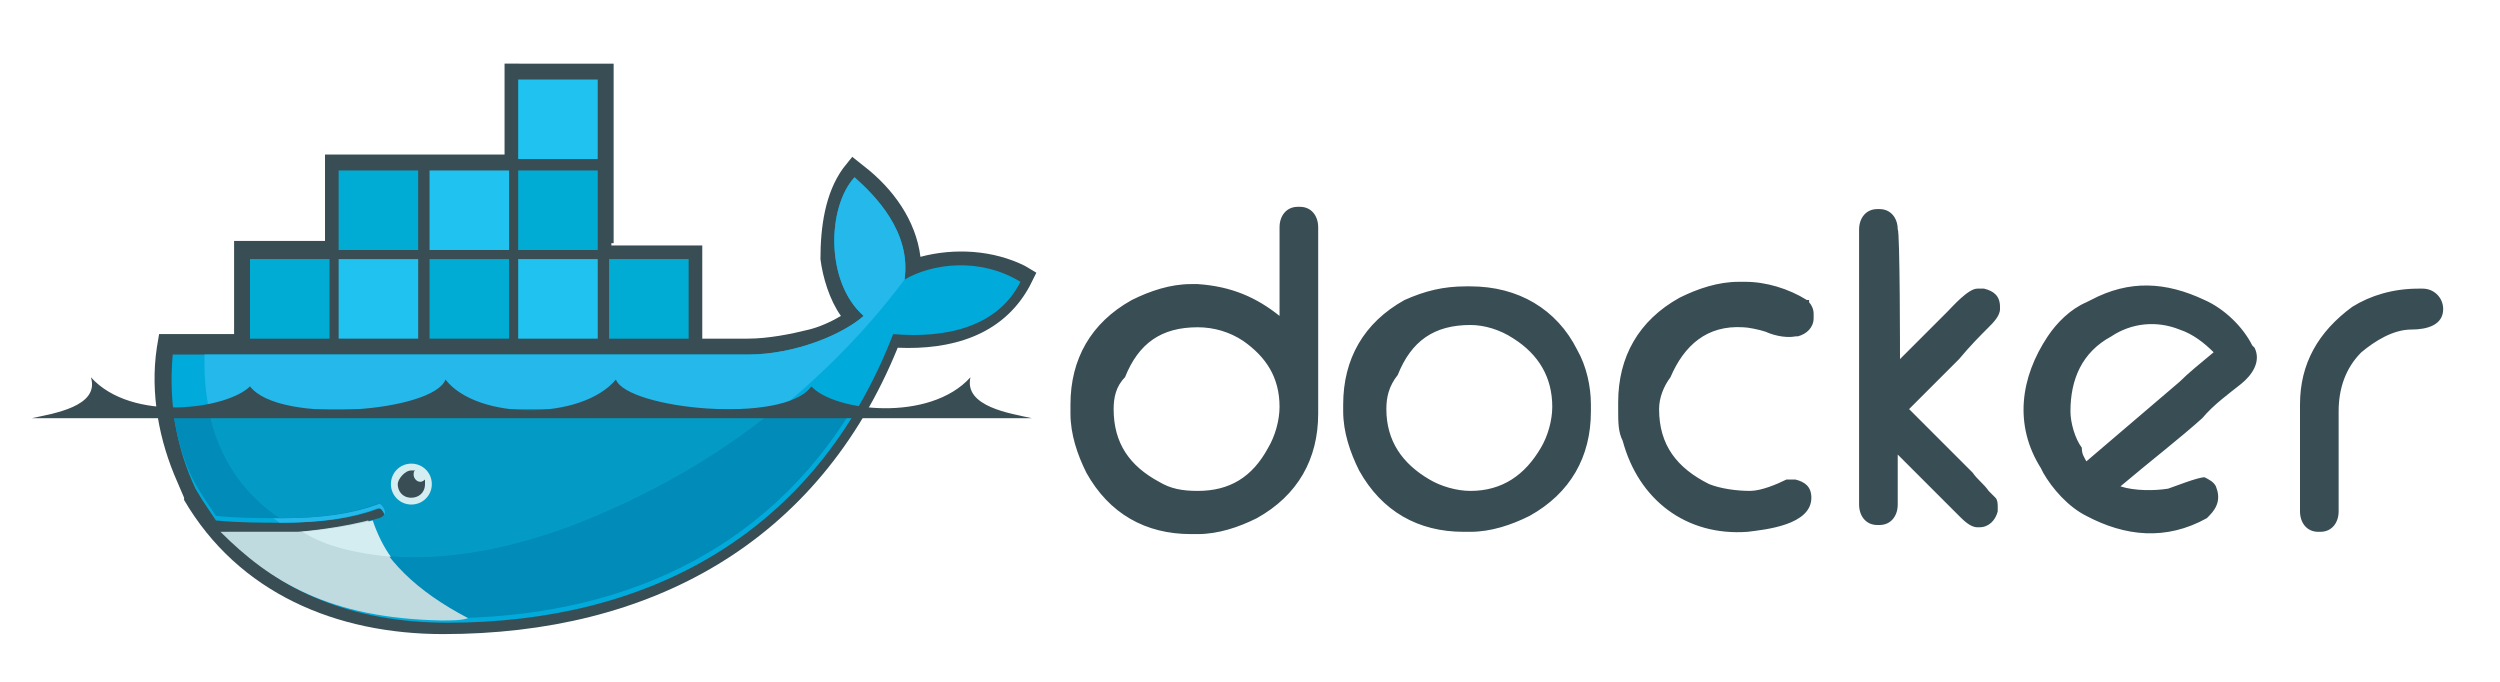 <svg xmlns="http://www.w3.org/2000/svg" viewBox="-25 15 110 30"><path fill="#394D54" d="M1.9 25.8h4v4.1h2c.9 0 1.9-.2 2.7-.4.4-.1.9-.3 1.4-.6-.5-.7-.8-1.7-.9-2.5 0-1.4.2-2.9 1-4l.4-.5.5.4c1.3 1 2.3 2.4 2.5 4 1.5-.4 3.2-.3 4.6.4l.5.3-.3.6c-1.2 2.2-3.5 2.8-5.8 2.7-3.5 8.6-10.9 12.6-20 12.6-4.7 0-9-1.8-11.4-5.9v-.1l-.3-.7c-.8-1.8-1.2-3.9-.9-5.9l.1-.6h3.3v-4.1h4v-3.8h7.9v-4H2v7.9h-.1z"/><path fill="#00AADA" d="M14.8 27.3c.3-2.1-1.3-3.7-2.2-4.5-1.2 1.3-1.3 4.6.4 6.1-.9.8-3 1.7-5.1 1.7h-25.3c-.2 2.2.2 4.2 1 5.9l.3.5.6.9c1 .1 2 .1 2.9.1 1.8 0 3.1-.2 4.2-.6.2-.1.3 0 .4.2.1.2 0 .3-.2.4-.1 0-.3.1-.4.1-.8.2-1.8.4-2.9.5h-3.4c2.1 2.4 5.4 3.8 9.6 3.8 8.8 0 16.2-3.9 19.6-12.7 2.3.2 4.6-.3 5.6-2.3-1.8-1.1-3.9-.8-5.1-.1z"/><path fill="#24B8EB" d="M14.8 27.3c.3-2.1-1.3-3.7-2.2-4.5-1.2 1.3-1.3 4.6.4 6.1-.9.8-3 1.7-5.1 1.7H-16c-.1 3.3 1.2 5.9 3.3 7.4 1.8 0 3.1-.2 4.2-.6.2-.1.3 0 .4.2.1.2 0 .3-.2.4-.1 0-.3.1-.4.1-.8.2-1.8.4-3 .5 3 1.6 7.3 1.6 12.2-.4C6 36.1 11.3 32 14.8 27.3c.1 0 .1 0 0 0z"/><path fill="#008BB8" d="M-17.4 33.1c.2 1.2.5 2.3 1 3.2l.3.5.6.9c1 .1 2 .1 2.9.1 1.8 0 3.1-.2 4.2-.6.2-.1.3 0 .4.2.1.2 0 .3-.2.4-.1 0-.3.1-.4.1-.8.2-1.8.4-3 .5H-15c2.1 2.4 5.4 3.8 9.6 3.8 7.5 0 14-2.8 17.9-9.2h-29.9z"/><path fill="#039BC6" d="M-15.8 33.1c.4 2.1 1.6 3.7 3.1 4.7 1.8 0 3.1-.2 4.2-.6.2-.1.3 0 .4.2.1.2 0 .3-.2.4-.1 0-.3.1-.4.1-.8.2-1.9.4-3 .5 3 1.6 7.3 1.5 12.2-.4 3-1.2 5.9-2.8 8.5-4.9h-24.8z"/><path fill="#00ACD3" d="M-11.2 26.7h.3v2.8h-.3v-2.8zm-.5 0h.3v2.8h-.3v-2.8zm-.5 0h.3v2.8h-.3v-2.8zm-.5 0h.3v2.8h-.3v-2.8zm-.5 0h.3v2.8h-.3v-2.8zm-.6 0h.3v2.8h-.3v-2.8zm-.2-.3h3.5v3.5H-14v-3.5zM-7.2 22.8h.3v2.8h-.3v-2.8zm-.5 0h.3v2.8h-.3v-2.8zm-.5 0h.3v2.8h-.3v-2.8zm-.6 0h.3v2.8h-.3v-2.8zm-.5 0h.3v2.8h-.3v-2.8zm-.5 0h.3v2.8h-.3v-2.8zm-.3-.3h3.5V26h-3.5v-3.5z"/><path fill="#20C2EF" d="M-7.2 26.7h.3v2.8h-.3v-2.8zm-.5 0h.3v2.8h-.3v-2.8zm-.5 0h.3v2.8h-.3v-2.8zm-.6 0h.3v2.8h-.3v-2.8zm-.5 0h.3v2.8h-.3v-2.8zm-.5 0h.3v2.8h-.3v-2.8zm-.3-.3h3.5v3.5h-3.5v-3.5z"/><path fill="#00ACD3" d="M-3.2 26.7h.2v2.8h-.3v-2.8h.1zm-.5 0h.3v2.8h-.3v-2.8zm-.6 0h.3v2.8h-.3v-2.8zm-.5 0h.3v2.8h-.3v-2.8zm-.5 0h.3v2.8h-.3v-2.8zm-.5 0h.3v2.8h-.3v-2.8zm-.3-.3h3.5v3.5h-3.5v-3.5z"/><path fill="#20C2EF" d="M-3.2 22.8h.2v2.8h-.3v-2.8h.1zm-.5 0h.3v2.8h-.3v-2.8zm-.6 0h.3v2.8h-.3v-2.8zm-.5 0h.3v2.8h-.3v-2.8zm-.5 0h.3v2.8h-.3v-2.8zm-.5 0h.3v2.8h-.3v-2.8zm-.3-.3h3.5V26h-3.5v-3.5zM.8 26.7h.3v2.8H.8v-2.8zm-.6 0h.3v2.8H.2v-2.8zm-.5 0H0v2.8h-.3v-2.8zm-.5 0h.3v2.8h-.3v-2.8zm-.5 0h.3v2.8h-.3v-2.8zm-.5 0h.3v2.8h-.3v-2.8zm-.4-.3h3.5v3.5h-3.5v-3.5z"/><path fill="#00ACD3" d="M.8 22.8h.3v2.8H.8v-2.8zm-.6 0h.3v2.8H.2v-2.8zm-.5 0H0v2.8h-.3v-2.8zm-.5 0h.3v2.8h-.3v-2.8zm-.5 0h.3v2.8h-.3v-2.8zm-.5 0h.3v2.8h-.3v-2.8zm-.4-.3h3.5V26h-3.5v-3.5z"/><path fill="#20C2EF" d="M.8 18.8h.3v2.8H.8v-2.8zm-.6 0h.3v2.8H.2v-2.8zm-.5 0H0v2.8h-.3v-2.8zm-.5 0h.3v2.8h-.3v-2.8zm-.5 0h.3v2.8h-.3v-2.8zm-.5 0h.3v2.8h-.3v-2.8zm-.4-.3h3.5V22h-3.5v-3.5z"/><path fill="#00ACD3" d="M4.7 26.7H5v2.8h-.3v-2.8zm-.5 0h.3v2.8h-.3v-2.8zm-.5 0H4v2.8h-.3v-2.8zm-.5 0h.3v2.8h-.3v-2.8zm-.5 0H3v2.8h-.3v-2.8zm-.6 0h.3v2.8h-.3v-2.8zm-.3-.3h3.5v3.5H1.8v-3.5z"/><path fill="#D4EDF1" d="M-6.9 35.4c.5 0 .9.4.9.9s-.4.9-.9.9-.9-.4-.9-.9.4-.9.9-.9"/><path fill="#394D54" d="M-6.9 35.7h.2c-.1 0-.1.1-.1.2s.1.3.3.3c.1 0 .2-.1.2-.1v.2c0 .4-.3.6-.6.6-.4 0-.6-.3-.6-.6 0-.2.3-.6.6-.6M-23.6 33.4h44c-.9-.2-3-.5-2.7-1.8-1.8 2-6 1.5-7 .4-1.2 1.7-8.1 1-8.6-.3-1.5 1.8-6.1 1.8-7.5 0-.5 1.4-7.3 2-8.6.3-1 1-5.2 1.6-7-.4.4 1.3-1.7 1.6-2.6 1.8"/><path fill="#BFDBE0" d="M-4.4 42.2c-2.3-1.2-3.7-2.6-4.4-4.3-.8.2-1.9.4-3.1.5h-3.4c2.2 2.2 4.8 3.8 9.7 3.9.5 0 .9 0 1.2-.1z"/><path fill="#D4EDF1" d="M-7.8 39.5c-.3-.4-.6-1-.8-1.6-.8.2-1.9.4-3.1.5.8.5 1.9.9 3.9 1.1z"/><path fill="#394D54" d="M66.8 35.3c1.4-1.2 2.7-2.3 4.1-3.5.4-.4.9-.8 1.5-1.3-.4-.4-.9-.8-1.5-1-1-.4-2.1-.3-3 .3-1.3.7-1.8 1.9-1.8 3.3 0 .5.2 1.2.5 1.6 0 .3.1.4.2.6m1.5 1.1c.6.2 1.5.2 2.1.1.3-.1 1.3-.5 1.6-.5.2.1.4.2.5.4.2.5.1.9-.3 1.3l-.1.1c-1.8 1-3.6.8-5.3-.1-.8-.4-1.5-1.2-1.9-1.9l-.1-.2c-1.2-1.9-.9-4 .3-5.8.4-.6 1-1.2 1.7-1.5l.2-.1c1.7-.9 3.3-.8 5 0 .9.4 1.7 1.2 2.1 2l.1.1c.3.6-.1 1.2-.6 1.6-.5.4-1.2.9-1.7 1.5-1 .9-2.3 1.9-3.6 3zm13.1-8.7h.2c.5 0 .9.4.9.9 0 .7-.7.9-1.4.9-.8 0-1.6.5-2.2 1-.7.7-1 1.6-1 2.6v4.4c0 .5-.3.9-.8.9H77c-.5 0-.8-.4-.8-.9v-4.7c0-1.8.8-3.2 2.3-4.3.8-.5 1.8-.8 2.9-.8zm-22.8 3.1l2.1-2.1c.2-.2.9-1 1.3-1h.3c.4.1.7.3.7.8v.1c0 .3-.3.6-.5.8-.4.4-.8.8-1.3 1.4L59 33l2.8 2.8c.2.3.5.5.7.8l.3.3c.1.1.1.3.1.4v.2c-.1.4-.4.7-.8.7H62c-.3 0-.6-.3-.8-.5l-1.3-1.3-1.4-1.4v2.2c0 .5-.3.9-.8.9h-.1c-.5 0-.8-.4-.8-.9V25.1c0-.5.3-.9.8-.9h.1c.5 0 .8.4.8.9.1 0 .1 5.7.1 5.7zm-5.9-1.2c-.3-.1-.8-.2-1-.2-1.6-.1-2.6.8-3.2 2.2-.3.4-.5.9-.5 1.4 0 1.6.8 2.6 2.2 3.3.5.2 1.2.3 1.8.3.5 0 1.2-.3 1.6-.5h.4c.4.1.7.3.7.8 0 1.2-2 1.4-2.8 1.5-2.7.2-4.8-1.4-5.5-4-.2-.4-.2-.8-.2-1.4v-.3c0-2 .9-3.6 2.7-4.6.8-.4 1.7-.7 2.6-.7h.3c.9 0 1.9.3 2.7.8h.1v.1c.1.1.2.3.2.5v.2c0 .4-.3.7-.7.8H54c-.5.1-1.1-.1-1.3-.2zM36 33c0 1.4.7 2.4 1.9 3.1.5.3 1.2.5 1.8.5 1.4 0 2.4-.7 3.1-1.9.3-.5.5-1.2.5-1.8 0-1.3-.6-2.3-1.7-3-.6-.4-1.3-.6-1.9-.6-1.6 0-2.6.7-3.2 2.2-.4.5-.5 1-.5 1.5zm3.5-5.4h.2c2.1 0 3.8 1 4.7 2.8.4.7.6 1.6.6 2.4v.3c0 2-.9 3.6-2.7 4.6-.8.4-1.7.7-2.6.7h-.3c-2 0-3.6-.9-4.6-2.7-.4-.8-.7-1.7-.7-2.6v-.3c0-2 .9-3.6 2.7-4.6.9-.4 1.7-.6 2.7-.6zM24 33c0 1.5.7 2.5 2 3.2.5.3 1 .4 1.7.4 1.4 0 2.4-.6 3.1-1.9.3-.5.5-1.2.5-1.8 0-1.3-.6-2.2-1.6-2.9-.6-.4-1.3-.6-2-.6-1.6 0-2.6.7-3.2 2.2-.4.4-.5.9-.5 1.4zm7.3-4.1V25c0-.5.3-.9.8-.9h.1c.5 0 .8.4.8.9v8.2c0 2-.9 3.6-2.7 4.6-.8.4-1.7.7-2.6.7h-.3c-2 0-3.6-.9-4.6-2.7-.4-.8-.7-1.7-.7-2.6v-.4c0-2 .9-3.6 2.7-4.6.8-.4 1.7-.7 2.6-.7h.3c1.5.1 2.6.6 3.6 1.4z"/></svg>